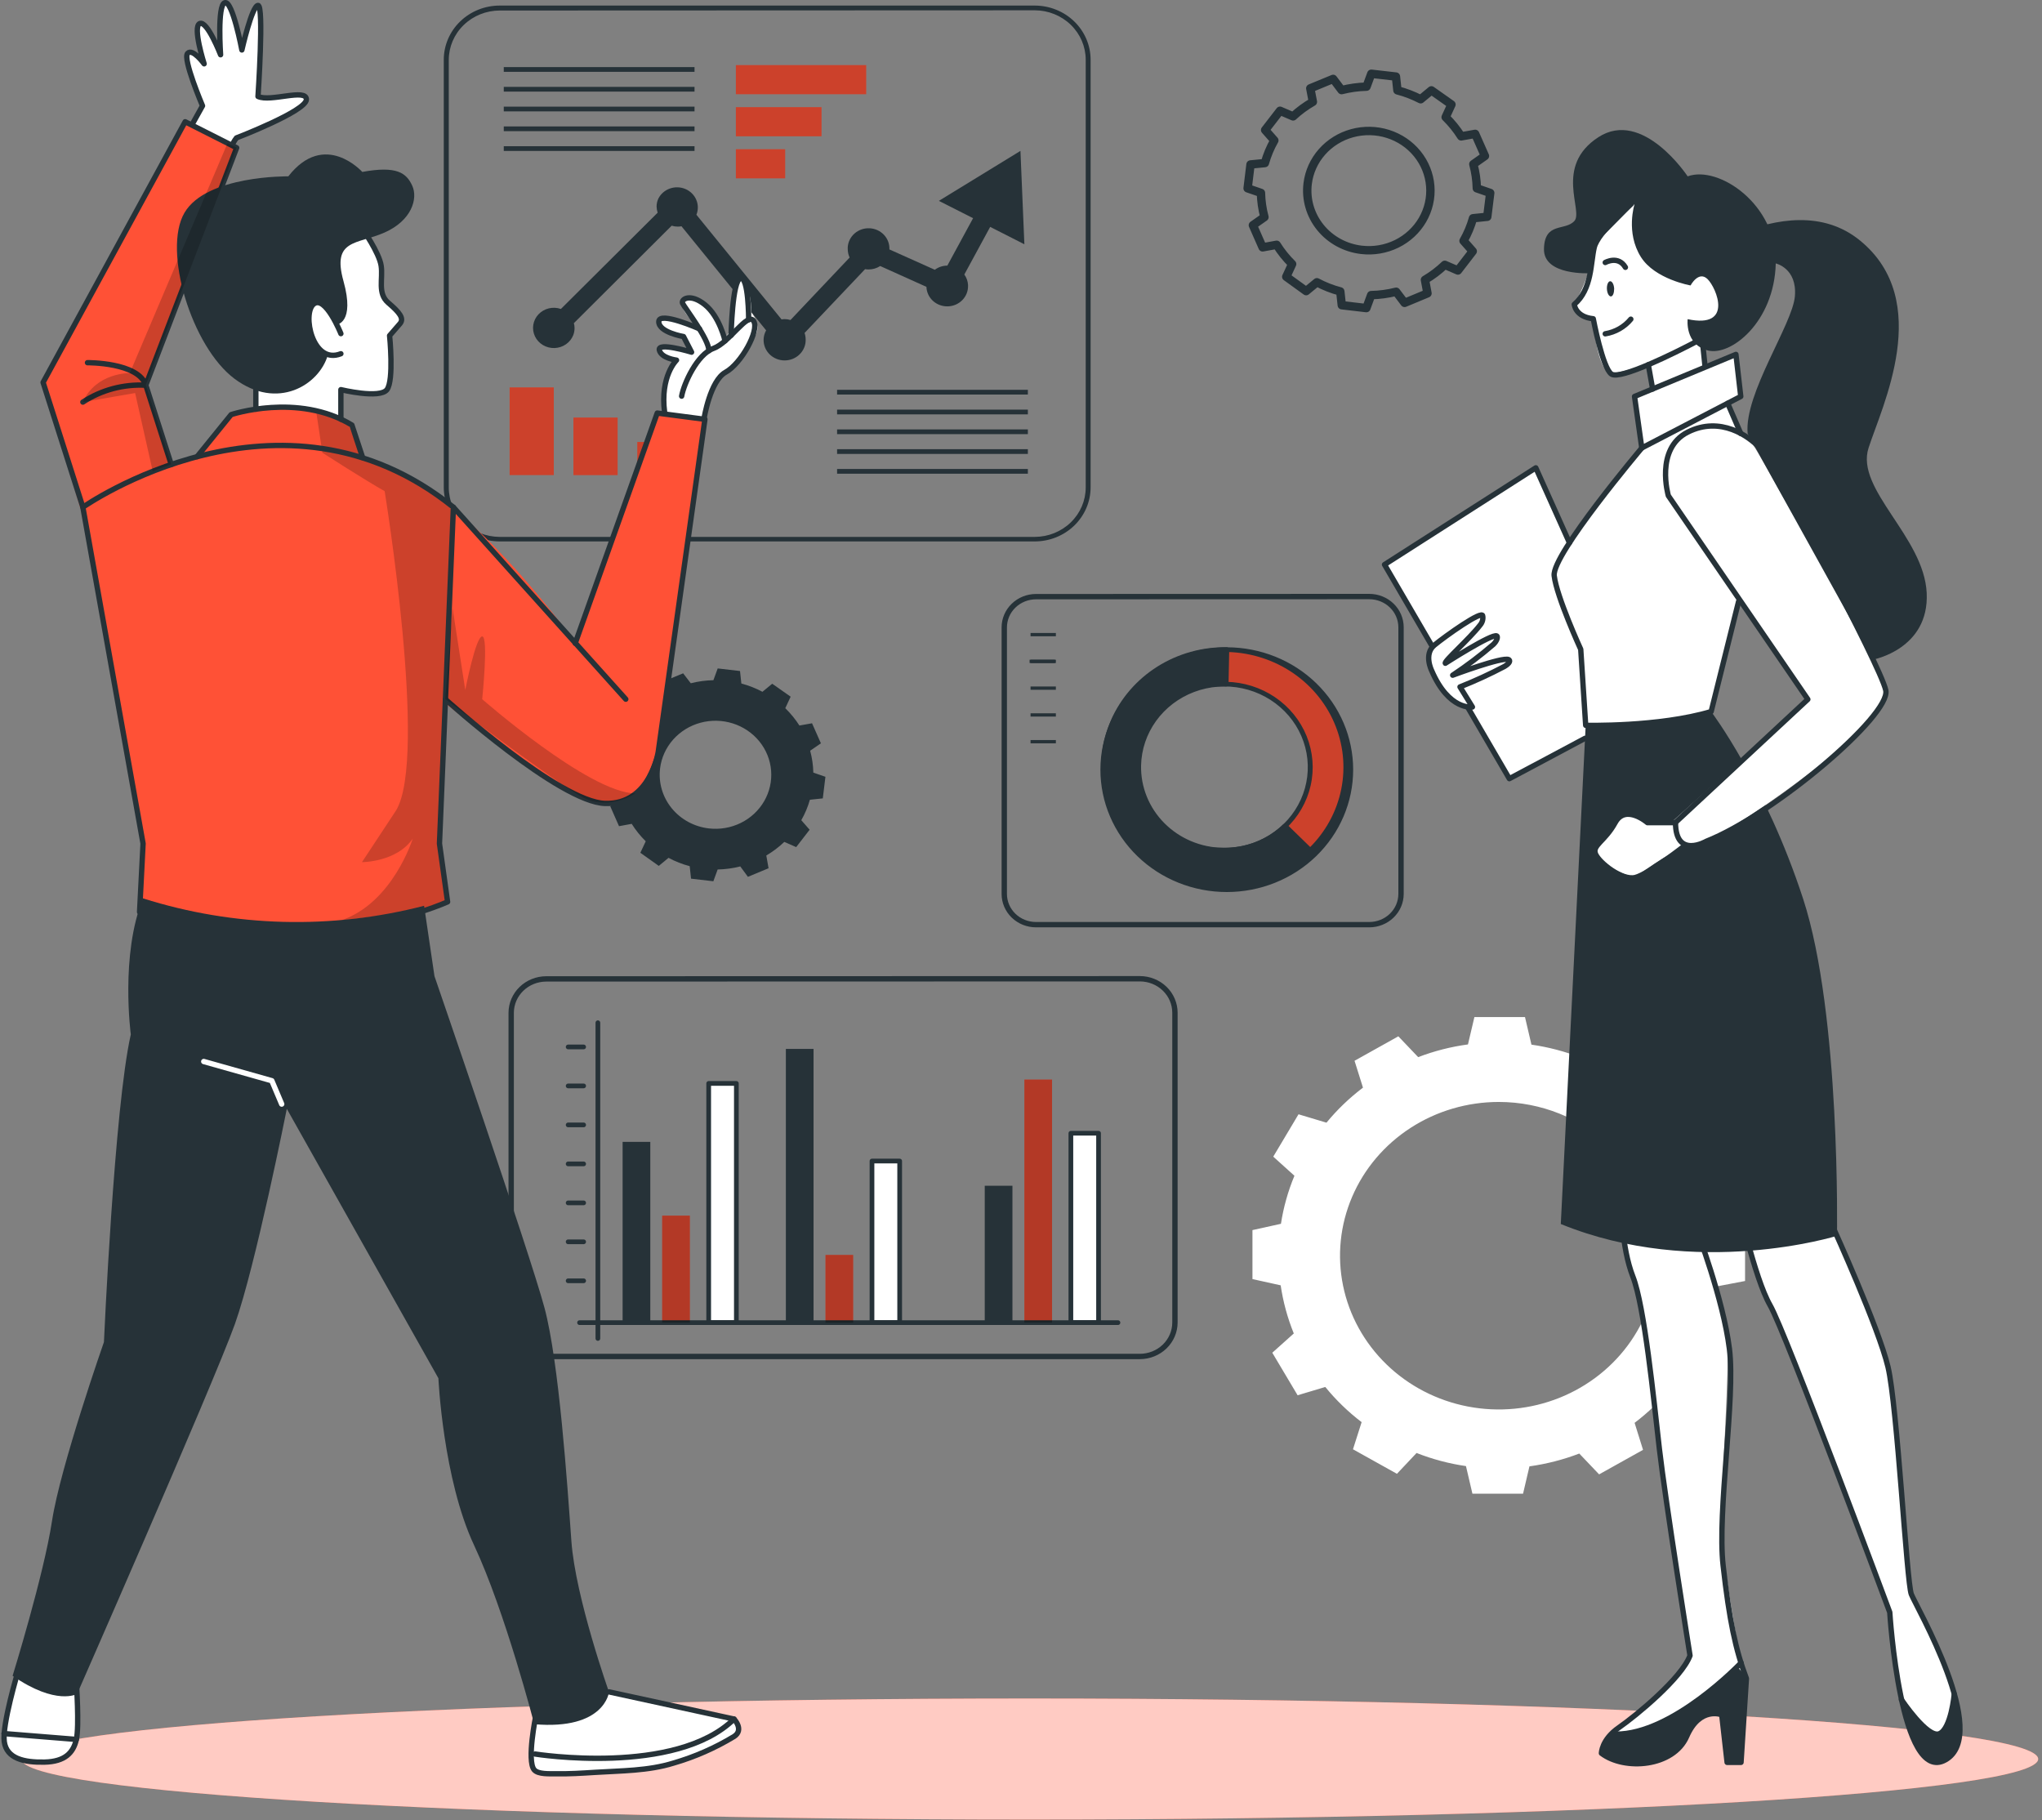 <svg width="534" height="476" viewBox="0 0 534 476" fill="none" xmlns="http://www.w3.org/2000/svg">
<rect x="0" y="0" width="534" height="476" fill="#808080" stroke="none"/>
<g clip-path="url(#clip0)">
<path d="M269.288 475.788C414.933 475.788 533.002 468.701 533.002 459.959C533.002 451.217 414.933 444.13 269.288 444.13C123.643 444.13 5.574 451.217 5.574 459.959C5.574 468.701 123.643 475.788 269.288 475.788Z" fill="#FF5136"/>
<path opacity="0.7" d="M269.288 475.788C414.933 475.788 533.002 468.701 533.002 459.959C533.002 451.217 414.933 444.13 269.288 444.13C123.643 444.13 5.574 451.217 5.574 459.959C5.574 468.701 123.643 475.788 269.288 475.788Z" fill="white"/>
<path d="M327.022 43.008L326.263 49.241L329.749 50.439C329.799 52.576 330.106 54.7 330.663 56.768L327.64 58.891L330.185 64.675L333.854 64.008C334.997 65.834 336.355 67.524 337.902 69.044L336.37 72.365L341.571 76.122L344.382 73.808C346.314 74.841 348.367 75.646 350.497 76.203L350.891 79.81L357.315 80.559L358.566 77.17C360.773 77.121 362.967 76.824 365.103 76.285L367.31 79.198L373.298 76.707L372.638 73.168C374.521 72.065 376.262 70.749 377.825 69.249L381.255 70.732L385.134 65.696L382.731 62.974C383.798 61.109 384.628 59.125 385.205 57.067L388.93 56.686L389.703 50.453L386.203 49.241C386.159 47.109 385.852 44.989 385.289 42.926L388.325 40.789L385.767 35.005L382.112 35.658C380.963 33.838 379.6 32.153 378.05 30.636L379.568 27.329L374.324 23.627L371.513 25.954C369.586 24.958 367.549 24.177 365.44 23.627L365.047 20.02L358.608 19.285L357.357 22.66C355.154 22.714 352.966 23.015 350.835 23.559L348.628 20.633L342.653 23.096L343.328 26.635C341.457 27.701 339.721 28.976 338.155 30.432L334.739 28.962L330.845 33.998L333.249 36.72C332.184 38.591 331.354 40.579 330.775 42.64L327.022 43.008ZM341.965 48.003C342.341 44.938 343.648 42.05 345.721 39.705C347.793 37.36 350.537 35.663 353.606 34.828C356.675 33.994 359.931 34.06 362.962 35.018C365.992 35.976 368.661 37.783 370.63 40.21C372.599 42.637 373.78 45.575 374.024 48.652C374.268 51.73 373.563 54.808 371.999 57.497C370.435 60.187 368.082 62.366 365.238 63.761C362.394 65.155 359.186 65.7 356.022 65.329V65.329C351.787 64.831 347.928 62.728 345.293 59.48C342.658 56.232 341.461 52.104 341.965 48.003V48.003Z" stroke="#263238" stroke-width="2.196" stroke-linejoin="round"/>
<path d="M159.079 196.395L158.391 202.043L161.554 203.132C161.598 205.067 161.876 206.99 162.383 208.862L159.571 210.795L161.877 216.035L165.194 215.422C166.231 217.074 167.463 218.604 168.863 219.982L167.458 222.989L172.279 226.419L174.824 224.31C176.572 225.251 178.431 225.982 180.362 226.487L180.714 229.754L186.547 230.434L187.672 227.358C189.67 227.316 191.656 227.046 193.59 226.555L195.586 229.277L200.984 227.032L200.394 223.697C202.1 222.693 203.68 221.501 205.103 220.145L208.21 221.506L211.724 216.96L209.545 214.469C210.511 212.779 211.266 210.983 211.794 209.121L215.168 208.767L215.857 203.118L212.694 202.03C212.65 200.095 212.371 198.172 211.864 196.3L214.676 194.367L212.356 189.127L209.053 189.712C208.001 188.071 206.761 186.551 205.356 185.18L206.762 182.172L201.94 178.783L199.382 180.893C197.64 179.962 195.79 179.236 193.871 178.729L193.52 175.462L187.686 174.782L186.561 177.858C184.563 177.901 182.577 178.17 180.643 178.661L178.647 176.061L173.235 178.293L173.84 181.505C172.133 182.509 170.553 183.701 169.13 185.058L166.024 183.697L162.509 188.256L164.688 190.733C163.725 192.429 162.97 194.229 162.439 196.096L159.079 196.395ZM172.617 200.914C172.959 198.14 174.144 195.526 176.02 193.404C177.897 191.282 180.381 189.746 183.159 188.99C185.937 188.235 188.884 188.294 191.628 189.16C194.371 190.026 196.788 191.66 198.572 193.855C200.356 196.051 201.428 198.71 201.652 201.495C201.876 204.28 201.242 207.067 199.83 209.504C198.418 211.94 196.292 213.917 193.72 215.184C191.148 216.45 188.246 216.95 185.381 216.62C181.538 216.173 178.035 214.269 175.642 211.324C173.249 208.379 172.161 204.635 172.617 200.914Z" fill="#263238"/>
<path d="M456.348 334.962V322.155L448.968 320.535C448.348 316.217 447.196 311.986 445.538 307.932L451.161 302.91L444.526 291.75L437.272 293.968C434.495 290.542 431.316 287.441 427.798 284.727L430.089 277.636L418.604 271.225L413.473 276.574C409.298 274.942 404.938 273.796 400.484 273.158L398.798 265.944H385.57L383.883 273.103C379.423 273.704 375.052 274.819 370.866 276.424L365.679 270.98L354.222 277.377L356.429 284.4C352.888 287.08 349.684 290.155 346.884 293.56L339.574 291.368L332.967 302.447L338.506 307.442C336.822 311.48 335.638 315.697 334.978 320.004L327.527 321.651V334.459L334.907 336.092C335.541 340.403 336.692 344.628 338.337 348.681L332.714 353.717L339.335 364.837L346.575 362.673C349.359 366.09 352.549 369.178 356.078 371.873L353.814 378.964L365.313 385.375L370.444 379.931C374.594 381.566 378.931 382.718 383.363 383.36L385.05 390.574H398.291L399.964 383.428C404.428 382.808 408.801 381.684 412.995 380.08L418.182 385.524L429.667 379.114L427.46 372.05C431.002 369.37 434.205 366.295 437.005 362.89L444.315 365.082L450.936 353.949L445.313 348.967C446.996 344.923 448.185 340.703 448.855 336.391L456.348 334.962ZM433.477 328.348C433.477 336.299 431.041 344.072 426.479 350.684C421.916 357.296 415.43 362.449 407.843 365.492C400.255 368.535 391.906 369.331 383.851 367.78C375.795 366.228 368.396 362.399 362.589 356.777C356.782 351.154 352.827 343.99 351.224 336.191C349.622 328.392 350.445 320.308 353.588 312.962C356.73 305.615 362.053 299.336 368.882 294.919C375.71 290.501 383.739 288.143 391.952 288.143C402.964 288.146 413.524 292.383 421.31 299.923C429.097 307.462 433.473 317.686 433.477 328.348Z" fill="white"/>
<path d="M226.513 17.026H192.438V24.634H226.513V17.026Z" fill="#FF5136"/>
<path d="M214.832 28.024H192.438V35.632H214.832V28.024Z" fill="#FF5136"/>
<path d="M205.329 39.021H192.438V46.629H205.329V39.021Z" fill="#FF5136"/>
<path opacity="0.2" d="M226.513 17.026H192.438V24.634H226.513V17.026Z" fill="black"/>
<path opacity="0.2" d="M214.832 28.024H192.438V35.632H214.832V28.024Z" fill="black"/>
<path opacity="0.2" d="M205.329 39.021H192.438V46.629H205.329V39.021Z" fill="black"/>
<path d="M144.826 101.301H133.271V124.221H144.826V101.301Z" fill="#FF5136"/>
<path d="M161.511 109.181H149.956V124.234H161.511V109.181Z" fill="#FF5136"/>
<path d="M178.212 115.564H166.657V124.234H178.212V115.564Z" fill="#FF5136"/>
<path opacity="0.2" d="M144.826 101.301H133.271V124.221H144.826V101.301Z" fill="black"/>
<path opacity="0.2" d="M161.511 109.181H149.956V124.234H161.511V109.181Z" fill="black"/>
<path opacity="0.2" d="M178.212 115.564H166.657V124.234H178.212V115.564Z" fill="black"/>
<path d="M270.596 141.574H130.684C128.766 141.577 126.866 141.215 125.093 140.508C123.32 139.8 121.707 138.762 120.348 137.451C118.99 136.141 117.911 134.584 117.173 132.869C116.436 131.155 116.054 129.317 116.051 127.46V15.597C116.058 11.849 117.599 8.256 120.337 5.606C123.074 2.955 126.785 1.463 130.656 1.456H270.568C272.488 1.454 274.389 1.819 276.164 2.528C277.938 3.238 279.551 4.279 280.91 5.592C282.269 6.905 283.347 8.465 284.083 10.181C284.82 11.898 285.2 13.738 285.202 15.597V127.433C285.202 131.183 283.663 134.78 280.924 137.432C278.185 140.084 274.47 141.574 270.596 141.574ZM130.684 2.749C127.152 2.756 123.767 4.118 121.269 6.536C118.772 8.954 117.366 12.232 117.358 15.652V127.487C117.366 130.907 118.772 134.184 121.269 136.603C123.767 139.021 127.152 140.382 130.684 140.39H270.596C274.128 140.382 277.513 139.021 280.011 136.603C282.509 134.184 283.915 130.907 283.922 127.487V15.597C283.915 12.177 282.509 8.9 280.011 6.481C277.513 4.063 274.128 2.702 270.596 2.694L130.684 2.749Z" fill="#263238"/>
<path d="M268.795 101.927H218.906V103.165H268.795V101.927Z" fill="#263238"/>
<path d="M268.795 107.113H218.906V108.351H268.795V107.113Z" fill="#263238"/>
<path d="M268.795 112.284H218.906V113.522H268.795V112.284Z" fill="#263238"/>
<path d="M268.795 117.457H218.906V118.695H268.795V117.457Z" fill="#263238"/>
<path d="M268.795 122.628H218.906V123.867H268.795V122.628Z" fill="#263238"/>
<path d="M181.627 17.543H131.738V18.781H181.627V17.543Z" fill="#263238"/>
<path d="M181.627 22.715H131.738V23.954H181.627V22.715Z" fill="#263238"/>
<path d="M181.627 27.887H131.738V29.125H181.627V27.887Z" fill="#263238"/>
<path d="M181.627 33.059H131.738V34.298H181.627V33.059Z" fill="#263238"/>
<path d="M181.627 38.231H131.738V39.469H181.627V38.231Z" fill="#263238"/>
<path d="M258.942 59.326L267.882 63.872L266.856 39.455L245.531 52.521L254.472 57.053L247.738 69.452C246.552 69.453 245.4 69.836 244.463 70.541L232.585 65.219V65.151C232.636 63.764 232.12 62.413 231.15 61.39C230.18 60.368 228.833 59.756 227.401 59.688C225.969 59.62 224.566 60.101 223.498 61.027C222.429 61.952 221.78 63.248 221.69 64.634C221.676 64.806 221.676 64.979 221.69 65.151C221.699 65.906 221.866 66.652 222.182 67.342L206.719 83.675C206.224 83.523 205.707 83.445 205.187 83.443C204.918 83.444 204.649 83.471 204.386 83.525L182.119 56.155C182.628 54.889 182.612 53.482 182.075 52.228C181.538 50.973 180.522 49.968 179.237 49.422C177.953 48.876 176.501 48.831 175.183 49.297C173.866 49.763 172.785 50.703 172.167 51.922C171.859 52.58 171.701 53.295 171.703 54.018C171.718 54.559 171.813 55.095 171.984 55.61L146.681 80.789C145.671 80.437 144.577 80.381 143.535 80.629C142.493 80.877 141.55 81.418 140.825 82.184C140.1 82.95 139.625 83.906 139.459 84.933C139.294 85.959 139.446 87.01 139.896 87.953C140.346 88.896 141.074 89.689 141.989 90.233C142.903 90.776 143.963 91.046 145.035 91.008C146.108 90.969 147.144 90.625 148.015 90.017C148.885 89.41 149.551 88.567 149.928 87.594C150.141 87.013 150.25 86.401 150.251 85.784C150.254 85.352 150.192 84.921 150.069 84.505L175.653 59.013C176.156 59.176 176.683 59.258 177.213 59.258C177.548 59.261 177.883 59.229 178.211 59.163L200.351 86.383C199.656 87.625 199.499 89.083 199.914 90.437C200.329 91.791 201.283 92.93 202.565 93.603C203.848 94.277 205.354 94.429 206.753 94.027C208.151 93.625 209.327 92.701 210.023 91.46C210.416 90.769 210.641 90.001 210.683 89.214C210.698 89.037 210.698 88.86 210.683 88.683C210.675 88.133 210.58 87.587 210.402 87.064L226.231 70.377C226.532 70.432 226.838 70.46 227.144 70.459C228.226 70.459 229.283 70.146 230.181 69.561L242.27 75.005C242.315 76.402 242.931 77.725 243.983 78.682C245.035 79.639 246.436 80.152 247.879 80.109C249.322 80.066 250.688 79.469 251.676 78.451C252.665 77.432 253.195 76.075 253.15 74.678C253.15 74.678 253.15 74.556 253.15 74.501C253.094 73.525 252.758 72.582 252.18 71.779L258.942 59.326Z" fill="#263238"/>
<path d="M270.919 156.014C268.718 156.018 266.608 156.867 265.053 158.375C263.498 159.883 262.625 161.927 262.625 164.058V233.756C262.625 235.886 263.499 237.928 265.054 239.434C266.61 240.94 268.719 241.786 270.919 241.786H358.074C360.275 241.786 362.386 240.94 363.943 239.435C365.501 237.929 366.378 235.887 366.382 233.756V164.017C366.378 161.886 365.501 159.843 363.943 158.338C362.386 156.832 360.275 155.987 358.074 155.987L270.919 156.014Z" stroke="#263238" stroke-width="1.399" stroke-linejoin="round"/>
<path d="M276.119 165.514H269.498V166.372H276.119V165.514Z" fill="#263238"/>
<path d="M276.119 172.51H269.498V173.367H276.119V172.51Z" fill="#263238"/>
<path d="M276.119 179.506H269.498V180.364H276.119V179.506Z" fill="#263238"/>
<path d="M276.119 186.515H269.498V187.372H276.119V186.515Z" fill="#263238"/>
<path d="M275.866 172.51H269.245V173.367H275.866V172.51Z" fill="#263238"/>
<path d="M276.119 193.51H269.498V194.367H276.119V193.51Z" fill="#263238"/>
<path d="M319.544 231.374C325.826 231.5 332.006 229.818 337.3 226.542C342.595 223.265 346.767 218.542 349.287 212.969C351.808 207.396 352.564 201.224 351.461 195.235C350.357 189.245 347.443 183.708 343.087 179.323C338.731 174.938 333.13 171.902 326.991 170.601C320.853 169.3 314.454 169.791 308.604 172.012C302.754 174.234 297.717 178.085 294.129 183.08C290.541 188.075 288.564 193.988 288.449 200.071C288.291 208.212 291.477 216.082 297.307 221.951C303.137 227.821 311.135 231.21 319.544 231.374ZM320.654 178.92C325.102 179.007 329.423 180.369 333.071 182.834C336.719 185.299 339.53 188.756 341.149 192.768C342.768 196.78 343.122 201.167 342.165 205.373C341.209 209.58 338.986 213.417 335.777 216.4C332.568 219.383 328.518 221.378 324.138 222.132C319.758 222.886 315.245 222.366 311.171 220.637C307.097 218.908 303.643 216.048 301.248 212.419C298.852 208.789 297.622 204.554 297.713 200.248C297.834 194.474 300.32 188.984 304.622 184.984C308.924 180.985 314.691 178.804 320.654 178.92Z" fill="#FF5136"/>
<path opacity="0.2" d="M319.544 231.374C325.826 231.5 332.006 229.818 337.3 226.542C342.595 223.265 346.767 218.542 349.287 212.969C351.808 207.396 352.564 201.224 351.461 195.235C350.357 189.245 347.443 183.708 343.087 179.323C338.731 174.938 333.13 171.902 326.991 170.601C320.853 169.3 314.454 169.791 308.604 172.012C302.754 174.234 297.717 178.085 294.129 183.08C290.541 188.075 288.564 193.988 288.449 200.071C288.291 208.212 291.477 216.082 297.307 221.951C303.137 227.821 311.135 231.21 319.544 231.374ZM320.654 178.92C325.102 179.007 329.423 180.369 333.071 182.834C336.719 185.299 339.53 188.756 341.149 192.768C342.768 196.78 343.122 201.167 342.165 205.373C341.209 209.58 338.986 213.417 335.777 216.4C332.568 219.383 328.518 221.378 324.138 222.132C319.758 222.886 315.245 222.366 311.171 220.637C307.097 218.908 303.643 216.048 301.248 212.419C298.852 208.789 297.622 204.554 297.713 200.248C297.834 194.474 300.32 188.984 304.622 184.984C308.924 180.985 314.691 178.804 320.654 178.92Z" fill="black"/>
<path d="M297.389 222.636C300.379 225.556 303.933 227.877 307.849 229.467C311.765 231.057 315.966 231.885 320.213 231.902C324.459 231.92 328.667 231.128 332.597 229.57C336.528 228.013 340.102 225.722 343.117 222.827C343.225 222.706 343.285 222.551 343.285 222.391C343.285 222.231 343.225 222.077 343.117 221.956L336.525 215.532C336.468 215.471 336.398 215.423 336.321 215.39C336.243 215.357 336.159 215.341 336.075 215.341C335.905 215.351 335.742 215.413 335.611 215.518C333.538 217.531 331.062 219.114 328.336 220.169C325.61 221.225 322.69 221.731 319.754 221.656H318.194C313.422 221.398 308.871 219.623 305.247 216.607C304.924 216.321 304.587 216.035 304.277 215.736C300.574 212.156 298.297 207.424 297.846 202.377C297.396 197.329 298.803 192.289 301.817 188.148C301.846 188.11 301.87 188.069 301.888 188.025C302.028 187.835 302.183 187.671 302.351 187.481C304.513 184.83 307.302 182.721 310.483 181.333C313.664 179.945 317.142 179.318 320.626 179.505C320.709 179.507 320.792 179.493 320.869 179.464C320.947 179.435 321.017 179.391 321.077 179.336C321.137 179.28 321.186 179.213 321.219 179.14C321.253 179.066 321.271 178.987 321.273 178.906L321.455 169.883C321.459 169.719 321.397 169.56 321.281 169.441C321.165 169.321 321.006 169.25 320.837 169.243C314.402 169.139 308.081 170.896 302.684 174.289C297.286 177.683 293.058 182.559 290.54 188.294C288.022 194.028 287.328 200.36 288.548 206.478C289.769 212.596 292.847 218.222 297.389 222.636Z" fill="#263238"/>
<path d="M320.85 169.257C329.612 169.266 338.012 172.643 344.203 178.647C350.393 184.65 353.868 192.788 353.864 201.272C353.859 209.755 350.375 217.889 344.178 223.887C337.981 229.884 329.577 233.252 320.815 233.252C312.053 233.252 303.65 229.884 297.453 223.887C291.255 217.889 287.771 209.755 287.767 201.272C287.762 192.788 291.237 184.65 297.428 178.647C303.618 172.643 312.018 169.266 320.78 169.257H320.85ZM319.557 230.735C325.711 230.857 331.765 229.21 336.952 226.001C342.14 222.793 346.228 218.167 348.7 212.709C351.172 207.251 351.917 201.206 350.84 195.338C349.764 189.47 346.914 184.043 342.652 179.743C338.39 175.443 332.906 172.463 326.895 171.181C320.884 169.898 314.614 170.37 308.88 172.537C303.146 174.704 298.204 178.469 294.68 183.356C291.156 188.242 289.207 194.03 289.081 199.989C288.915 207.978 292.032 215.704 297.747 221.469C303.461 227.234 311.306 230.567 319.557 230.735ZM320.668 178.281C325.232 178.37 329.666 179.769 333.41 182.299C337.154 184.829 340.038 188.377 341.699 192.494C343.36 196.611 343.723 201.113 342.741 205.43C341.759 209.747 339.477 213.685 336.184 216.746C332.89 219.807 328.733 221.854 324.239 222.627C319.744 223.401 315.113 222.866 310.931 221.092C306.75 219.317 303.206 216.382 300.748 212.657C298.29 208.932 297.028 204.585 297.122 200.166C297.247 194.241 299.798 188.607 304.214 184.502C308.629 180.398 314.548 178.16 320.668 178.281ZM319.754 221.711C324.065 221.796 328.306 220.642 331.94 218.393C335.574 216.145 338.437 212.904 340.168 209.08C341.899 205.256 342.42 201.02 341.665 196.91C340.91 192.799 338.913 188.997 335.926 185.985C332.939 182.974 329.097 180.887 324.886 179.99C320.674 179.092 316.282 179.424 312.265 180.944C308.249 182.463 304.787 185.101 302.32 188.525C299.852 191.949 298.488 196.005 298.401 200.179C298.343 202.95 298.85 205.704 299.892 208.285C300.933 210.866 302.49 213.223 304.473 215.221C306.456 217.22 308.826 218.82 311.448 219.931C314.07 221.042 316.892 221.642 319.754 221.697V221.711Z" fill="#263238"/>
<path d="M156.352 267.427V349.987" stroke="#263238" stroke-width="1.231" stroke-linecap="round" stroke-linejoin="round"/>
<path d="M170.059 298.581H162.819V345.85H170.059V298.581Z" fill="#263238"/>
<path d="M180.404 317.868H173.164V345.837H180.404V317.868Z" fill="#FF5136"/>
<path d="M192.566 283.297H185.326V345.85H192.566V283.297Z" fill="white" stroke="#263238" stroke-width="1.231" stroke-linejoin="round"/>
<path d="M212.75 274.274H205.511V345.836H212.75V274.274Z" fill="#263238"/>
<path d="M223.111 328.144H215.871V345.851H223.111V328.144Z" fill="#FF5136"/>
<path d="M235.271 303.59H228.031V345.85H235.271V303.59Z" fill="white" stroke="#263238" stroke-width="1.231" stroke-linejoin="round"/>
<path d="M264.761 310.055H257.521V345.836H264.761V310.055Z" fill="#263238"/>
<path d="M275.122 282.29H267.883V345.836H275.122V282.29Z" fill="#FF5136"/>
<path d="M287.282 296.323H280.043V345.837H287.282V296.323Z" fill="white" stroke="#263238" stroke-width="1.231" stroke-linejoin="round"/>
<path d="M148.579 334.908H152.628" stroke="#263238" stroke-width="1.231" stroke-linecap="round" stroke-linejoin="round"/>
<path d="M148.579 324.713H152.628" stroke="#263238" stroke-width="1.231" stroke-linecap="round" stroke-linejoin="round"/>
<path d="M148.579 314.533H152.628" stroke="#263238" stroke-width="1.231" stroke-linecap="round" stroke-linejoin="round"/>
<path d="M148.579 304.339H152.628" stroke="#263238" stroke-width="1.231" stroke-linecap="round" stroke-linejoin="round"/>
<path d="M148.579 294.145H152.628" stroke="#263238" stroke-width="1.231" stroke-linecap="round" stroke-linejoin="round"/>
<path d="M148.579 283.95H152.628" stroke="#263238" stroke-width="1.231" stroke-linecap="round" stroke-linejoin="round"/>
<path d="M148.579 273.756H152.628" stroke="#263238" stroke-width="1.231" stroke-linecap="round" stroke-linejoin="round"/>
<path d="M151.56 345.85H292.357" stroke="#263238" stroke-width="1.231" stroke-linecap="round" stroke-linejoin="round"/>
<path opacity="0.3" d="M180.404 317.868H173.164V345.837H180.404V317.868Z" fill="black"/>
<path opacity="0.3" d="M223.111 328.144H215.871V345.851H223.111V328.144Z" fill="black"/>
<path opacity="0.3" d="M275.122 282.29H267.883V345.836H275.122V282.29Z" fill="black"/>
<path d="M142.83 255.968C140.405 255.975 138.082 256.911 136.367 258.571C134.653 260.231 133.686 262.48 133.679 264.828V345.823C133.686 348.172 134.652 350.423 136.366 352.085C138.081 353.747 140.404 354.686 142.83 354.697H298.092C300.522 354.693 302.851 353.757 304.569 352.094C306.287 350.43 307.254 348.175 307.258 345.823V264.801C307.254 262.448 306.287 260.193 304.569 258.53C302.851 256.867 300.522 255.93 298.092 255.927L142.83 255.968Z" stroke="#263238" stroke-width="1.399" stroke-linejoin="round"/>
<path d="M19.969 437.025C19.969 437.025 23.216 458.013 15.358 460.163C7.5 462.313 2.046 459.482 1.062 456.338C0.078 453.194 7.036 430.738 7.036 430.738L19.969 437.025Z" fill="white"/>
<path d="M156.647 441.667L190.806 449.507C190.806 449.507 193.393 450.868 193.111 453.114C192.83 455.359 177.241 461.116 172.869 461.838C168.497 462.559 143.264 465.744 139.68 462.763C136.095 459.783 143.672 436.019 143.672 436.019L156.647 441.667Z" fill="white"/>
<path d="M94.796 58.905C94.796 58.905 99.604 65.928 99.674 69.48C99.745 73.032 99.295 77.088 101.544 79.184C103.793 81.28 105.522 83.567 104.594 84.628L101.881 87.758C101.881 87.758 104.201 99.722 101.192 101.886C98.184 104.05 89.145 101.886 89.145 101.886V109.617C89.145 109.617 76.297 105.533 67.427 106.296L65.853 89.732C65.853 89.732 85.125 53.855 94.796 58.905Z" fill="white"/>
<path d="M173.826 107.848C173.826 107.848 172.673 99.355 176.947 94.238C176.947 94.238 171.83 93.394 172.448 91.597C173.067 89.801 180.883 92.156 180.883 92.156L178.774 88.072C178.774 88.072 171.394 85.704 172.308 83.486C173.222 81.267 184.046 86.725 184.046 86.725C184.046 86.725 177.621 81.526 178.521 79.362C179.421 77.198 185.957 77.239 189.444 88.454L191.215 86.317C191.215 86.317 191.847 73.55 193.661 72.856C193.661 72.856 196.472 74.353 196.472 81.689C196.472 81.689 199.284 84.969 197.498 87.746C195.713 90.522 191.51 96.769 187.939 99.11C184.369 101.451 184.383 110.584 184.383 110.584L173.826 107.848Z" fill="white"/>
<path d="M60.692 38.039L62.309 35.943C62.309 35.943 80.4 28.131 79.95 25.694C79.501 23.258 69.253 26.62 67.299 25.327C67.299 25.327 69.168 2.271 67.299 1.523C65.429 0.774 63.349 12.343 63.349 12.343C63.349 12.343 60.72 0.475 58.696 0.815C56.672 1.155 57.515 13.064 57.515 13.064C57.515 13.064 53.649 5.429 52.145 6.136C50.641 6.844 52.89 16.154 52.89 16.154C52.89 16.154 50.079 12.955 48.954 13.921C49.321 18.731 50.683 23.42 52.96 27.709L49.053 34.105L60.692 38.039Z" fill="white"/>
<path d="M171.871 107.902L184.339 109.59C184.339 109.59 175.216 184.447 172.531 193.688C169.846 202.929 167.429 209.571 158.263 210.02C149.098 210.469 116.443 183.888 116.443 183.888L114.925 220.636L117.047 235.88C117.047 235.88 77.111 256.2 36.499 238.52L37.413 220.636L22.779 138.838L11.267 99.995L48.42 31.794L61.887 38.599L38.13 100.675L44.779 121.404L52.215 118.518L60.439 108.365C60.439 108.365 74.384 101.356 92.025 111.087L94.837 119.607C94.837 119.607 115.529 121.118 150.461 168.005L171.871 107.902Z" fill="#FF5136"/>
<path opacity="0.2" d="M82.734 107.902L84.309 118.382C84.309 118.382 95.92 125.841 100.587 128.427C100.587 128.427 112.002 198.22 103.553 211.953L94.655 225.441C94.655 225.441 103.75 225.441 107.939 219.275C107.939 219.275 102.724 236.125 89.201 240.657C89.201 240.657 109.963 238.561 117.104 235.893L114.982 220.65L118.398 135.654C118.398 135.654 121.617 129.965 94.852 119.771L90.902 110.584L82.734 107.902Z" fill="black"/>
<path d="M94.796 59.858C94.796 59.858 99.153 66.037 99.673 69.481C100.194 72.924 98.647 76.722 101.543 79.185C104.439 81.648 105.76 83.268 104.593 84.629C103.427 85.99 101.88 87.759 101.88 87.759C101.88 87.759 103.061 99.424 101.192 101.887C99.322 104.35 89.144 101.887 89.144 101.887V109.618" stroke="#263238" stroke-width="1.399" stroke-linecap="round" stroke-linejoin="round"/>
<path d="M89.145 87.241C89.145 87.241 85.069 77.047 82.018 79.511C78.968 81.974 81.681 95.448 89.145 92.495" stroke="#263238" stroke-width="1.399" stroke-linecap="round" stroke-linejoin="round"/>
<path d="M88.033 84.874C88.033 84.874 92.883 84.493 89.818 73.482C86.754 62.471 93.389 63.955 100.516 60.825C107.643 57.694 109.344 51.951 107.812 48.575C106.279 45.2 103.735 43.308 94.738 44.955C94.738 44.955 84.898 33.944 75.395 46.112C75.395 46.112 54 45.785 48.237 55.639C42.474 65.493 50.106 90.645 61.31 99.029C72.514 107.413 83.464 100.703 85.742 92.822C85.742 92.822 78.109 88.835 82.016 79.634C82.016 79.511 85.573 78.287 88.033 84.874Z" fill="#263238"/>
<path d="M21.67 132.632C21.67 132.632 73.443 96.279 118.567 132.632L114.926 220.582L117.048 235.825C117.048 235.825 78.897 253.124 36.5 238.466L37.414 220.582L21.67 132.632Z" stroke="#263238" stroke-width="1.399" stroke-linecap="round" stroke-linejoin="round"/>
<path d="M51.527 119.416L60.44 108.419C60.44 108.419 77.913 102.567 92.026 111.141L94.838 119.661" stroke="#263238" stroke-width="1.399" stroke-linecap="round" stroke-linejoin="round"/>
<path d="M118.566 132.632L163.648 182.827" stroke="#263238" stroke-width="1.399" stroke-linecap="round" stroke-linejoin="round"/>
<path d="M116.485 182.867C116.485 182.867 146.357 209.775 158.263 210.088C170.17 210.401 172.152 196.478 172.152 196.478L184.34 109.644L171.871 108.011L150.42 168.209" stroke="#263238" stroke-width="1.399" stroke-linecap="round" stroke-linejoin="round"/>
<path d="M184.13 109.372C184.13 109.372 185.69 99.559 189.753 97.327C193.815 95.095 198.637 86.439 197.091 83.948C195.544 81.457 190.821 89.556 186.562 91.107C182.302 92.659 178.844 100.28 178.254 103.588" stroke="#263238" stroke-width="1.399" stroke-linecap="round" stroke-linejoin="round"/>
<path d="M195.783 83.594C195.783 83.594 195.783 72.257 193.632 72.788C191.482 73.318 191.187 87.677 191.187 87.677" stroke="#263238" stroke-width="1.399" stroke-linecap="round" stroke-linejoin="round"/>
<path d="M189.611 89.133C189.611 89.133 188.206 82.777 184.34 79.674C180.474 76.571 178.056 78.245 178.492 79.293C178.928 80.341 185.521 88.82 185.366 91.706" stroke="#263238" stroke-width="1.399" stroke-linecap="round" stroke-linejoin="round"/>
<path d="M182.921 85.989C182.921 85.989 172.308 81.28 172.279 84.097C172.251 86.915 178.746 88.004 178.746 88.004L180.854 92.087C180.854 92.087 171.914 89.365 172.42 91.529C172.926 93.693 176.918 94.169 176.918 94.169C176.918 94.169 172.575 98.334 173.798 107.779" stroke="#263238" stroke-width="1.399" stroke-linecap="round" stroke-linejoin="round"/>
<path d="M110.905 236.846L113.618 255.247C113.618 255.247 138.598 327.803 142.393 341.985C146.189 356.167 148.368 388.26 149.422 402.973C150.476 417.685 159.262 442.442 159.262 442.442C159.262 442.442 158.18 452.432 139.722 450.854C139.722 450.854 132.117 421.415 123.978 404.061C115.839 386.708 114.644 360.386 114.644 360.386L75.003 289.939C75.003 289.939 66.85 330.961 61.438 346.191C55.815 361.897 17.481 449.043 20.166 442.932C20.166 442.932 14.739 446.09 3.297 438.196C3.297 438.196 11.436 411.915 13.601 397.719C15.766 383.524 27.18 350.927 27.18 350.927C27.18 350.927 29.893 289.422 34.209 270.49C34.209 270.49 31.397 249.639 37.4 234.913C61.191 242.438 86.727 243.109 110.905 236.846Z" fill="#263238"/>
<path d="M53.284 277.568L71.081 282.59L73.667 288.701" stroke="white" stroke-width="1.399" stroke-linecap="round" stroke-linejoin="round"/>
<path d="M140.116 448.703C140.116 448.703 137.713 460.367 139.681 462.763C140.721 464.015 143.813 463.783 145.304 463.811C148.734 463.879 152.178 463.661 155.608 463.443C162.467 463.008 169.496 463.076 176.117 461.02C181.696 459.4 187.025 457.061 191.96 454.066C194.659 452.324 191.96 449.506 191.96 449.506L159.276 442.402" stroke="#263238" stroke-width="1.399" stroke-linecap="round" stroke-linejoin="round"/>
<path d="M139.947 458.652C139.947 458.652 176.679 464.491 191.959 449.506" stroke="#263238" stroke-width="1.399" stroke-linecap="round" stroke-linejoin="round"/>
<path d="M4.717 437.025C4.717 437.025 0.5 451.03 1.119 455.44C1.737 459.85 6.306 460.884 11.648 460.762C16.989 460.639 19.182 458.326 19.969 454.828C20.757 451.33 19.969 440.02 19.969 440.02" stroke="#263238" stroke-width="1.399" stroke-linecap="round" stroke-linejoin="round"/>
<path d="M1.062 453.304L19.968 454.829" stroke="#263238" stroke-width="1.399" stroke-linecap="round" stroke-linejoin="round"/>
<path d="M50.417 32.229C52.019 29.398 52.961 27.669 52.961 27.669C52.961 27.669 47.746 15.42 49.053 13.964C50.36 12.508 53.383 16.686 53.383 16.686C53.383 16.686 50.29 6.982 52.244 6.152C54.198 5.321 57.684 14.318 57.684 14.318C57.684 14.318 56.77 1.32 58.795 0.708C60.819 0.095 63.251 13.066 63.251 13.066C63.251 13.066 65.866 1.524 67.468 1.415C69.071 1.306 67.468 25.22 67.468 25.22C70.701 26.758 80.204 23.001 80.12 26.036C80.035 29.071 61.845 36.053 61.845 36.053C61.526 36.453 61.249 36.881 61.016 37.333" stroke="#263238" stroke-width="1.399" stroke-linecap="round" stroke-linejoin="round"/>
<path d="M21.669 132.619L11.267 99.995L48.42 31.835L61.887 38.64L38.13 100.716L44.779 121.445" stroke="#263238" stroke-width="1.399" stroke-linecap="round" stroke-linejoin="round"/>
<path d="M22.879 94.836C22.879 94.836 36.205 94.727 38.131 100.73C32.293 100.415 26.511 101.965 21.67 105.139" stroke="#263238" stroke-width="1.399" stroke-linecap="round" stroke-linejoin="round"/>
<path d="M66.906 107.004V97.545" stroke="#263238" stroke-width="1.399" stroke-linecap="round" stroke-linejoin="round"/>
<path opacity="0.2" d="M118.34 158.955L121.672 180.418C121.672 180.418 124.399 166.413 126.1 166.413C127.801 166.413 126.1 182.827 126.1 182.827C126.1 182.827 154.046 207.325 166.135 207.462C166.135 207.462 159.416 212.035 152.682 208.632C145.949 205.229 116.429 182.773 116.429 182.773L118.34 158.955Z" fill="black"/>
<path opacity="0.2" d="M59.498 37.442L33.942 97.545C33.942 97.545 25.044 97.409 21.67 105.139L35.334 102.771L39.93 123.186L44.78 121.403L38.131 100.675L61.888 38.599L59.498 37.442Z" fill="black"/>
<path d="M411.688 143.14L401.624 122.33L362.066 147.631L394.707 203.61L420.165 189.619L411.688 143.14Z" fill="white"/>
<path d="M444.288 323.135C444.288 323.135 450.684 340.325 451.626 348.695C452.567 357.066 449.686 392.316 450.304 402.034C450.923 411.752 456.349 440.755 456.349 440.755C456.349 440.755 429.738 459.483 421.29 453.454C421.29 453.454 440.042 438.755 441.94 432.902L435.867 393.174L429.837 346.191C429.837 346.191 428.305 336.378 426.168 331.329C424.031 326.279 424.355 315.568 424.355 315.568L444.288 323.135Z" fill="white"/>
<path d="M443.725 321.611C443.725 321.611 450.641 339.712 452.257 352.71C453.874 365.708 449.01 395.188 450.613 409.383C452.215 423.579 453.86 431.432 456.7 438.904L455.294 460.83H451.653L450.247 448.39C450.247 448.39 444.54 446.09 441.082 454.052C437.624 462.014 424.846 463.062 418.787 458.448C418.787 458.448 418.787 454.883 423.342 451.739C427.896 448.595 439.789 438.768 441.953 432.902C441.953 432.902 435.459 392.071 433.941 378.842C432.423 365.613 430.047 341.563 427.011 333.806C423.974 326.048 423.988 314.955 423.988 314.955" stroke="#263238" stroke-width="1.399" stroke-linecap="round" stroke-linejoin="round"/>
<path d="M455.308 434.794C455.308 434.794 437.469 453.576 422.498 453.454" stroke="#263238" stroke-width="1.399" stroke-linecap="round" stroke-linejoin="round"/>
<path d="M421.29 453.454C423.764 453.721 426.269 453.417 428.599 452.569C432.634 451.208 447.155 444.403 454.296 435.815L456.489 438.224L455.336 460.327L451.667 460.831L450.262 448.391C450.262 448.391 445.566 446.308 442.544 451.426C439.522 456.543 437.343 460.055 432.057 461.184C426.772 462.314 418.801 458.462 418.801 458.462C418.801 458.462 417.41 456.434 421.29 453.454Z" fill="#263238"/>
<path d="M456.729 323.72C458.402 329.689 460.439 335.556 462.829 341.291C466.02 348.382 493.587 420.095 493.587 420.095C493.587 420.095 495.681 458.911 507.419 458.789C519.157 458.666 506.955 431.663 506.955 431.663L499.814 416.869C499.814 416.869 497.087 373.412 493.713 357.433L479.347 319.964L456.729 323.72Z" fill="white"/>
<path d="M479.501 321.216C479.501 321.216 491.295 347.198 493.727 357.433C496.159 367.668 498.605 413.712 499.828 416.869C501.051 420.027 520.562 453.467 508.768 460.164C496.974 466.86 494.191 421.592 494.191 421.592C494.191 421.592 466.962 348.369 462.885 341.292C458.809 334.214 454.353 313.731 454.353 313.731L479.501 321.216Z" stroke="#263238" stroke-width="1.399" stroke-linecap="round" stroke-linejoin="round"/>
<path d="M511.058 443.001C511.058 443.001 510.243 452.065 507.15 453.345C504.057 454.624 497.226 444.403 497.226 444.403" stroke="#263238" stroke-width="1.399" stroke-linecap="round" stroke-linejoin="round"/>
<path d="M497.255 445.968C497.255 445.968 501.472 461.429 507.095 460.776C512.718 460.123 513.73 451.535 511.073 444.907C511.073 444.907 510.131 451.712 507.165 453.345C504.171 453.386 497.255 445.968 497.255 445.968Z" fill="#263238"/>
<path d="M447.478 186.067C447.478 186.067 461.69 204.849 471.544 235.064C481.398 265.278 480.386 323.149 480.386 323.149C480.386 323.149 443.711 334.568 408.16 320.06L414.669 189.673C414.669 189.673 437.54 190.082 447.478 186.067Z" fill="#263238"/>
<path d="M429.119 49.855C429.119 49.855 418.07 59.872 416.777 66.432C415.707 71.023 413.995 75.451 411.688 79.593C412.873 81.338 414.616 82.658 416.651 83.35C416.651 83.35 417.368 96.783 421.402 97.817L431.045 95.368L432.072 101.125L445.904 96.034V88.276L456.447 81.608L452.694 64.173L435.544 56.415L429.119 49.855Z" fill="white"/>
<path d="M414.599 188.625L413.376 169.789C413.376 169.789 404.379 153.456 407.233 147.522C410.382 141.003 429.303 116.858 429.303 116.858L427.447 103.684L453.959 92.686L455.224 103.684L452.019 105.984L455.576 113.36C455.576 113.36 455.801 111.169 461.958 122.289C468.115 133.408 491.309 172.973 493.137 180.568C494.964 188.162 457.066 214.92 444.274 221.235C444.274 221.235 442.798 218.173 427.602 229.402C423.736 228.748 418.394 225.387 417.256 223.304C416.117 221.222 421.628 216.268 421.628 216.268C421.628 216.268 424.945 210.197 430.807 215.056H437.048L472.768 182.868L454.662 157.213L447.479 186.026C447.479 186.026 424.242 192.858 414.599 188.625Z" fill="white"/>
<path d="M427.446 103.67L429.344 117.13L455.223 103.67L453.958 92.672L427.446 103.67Z" stroke="#263238" stroke-width="1.399" stroke-linecap="round" stroke-linejoin="round"/>
<path d="M429.346 117.144C429.346 117.144 405.8 145.031 406.432 150.53C407.065 156.028 413.377 169.788 413.377 169.788L414.67 189.659C414.67 189.659 433.718 190.163 447.48 186.066L454.663 157.253" stroke="#263238" stroke-width="1.399" stroke-linecap="round" stroke-linejoin="round"/>
<path d="M472.767 182.868L436.289 129.625C436.289 129.625 432.704 117.375 441.335 113.007C449.966 108.638 457.473 114.177 460.158 117.09C462.843 120.002 491.801 174.021 493.15 180.514C494.5 187.006 463.911 212.974 446.213 219.983C446.213 219.983 438.158 224.665 438.158 215.056L472.767 182.868Z" stroke="#263238" stroke-width="1.399" stroke-linecap="round" stroke-linejoin="round"/>
<path d="M455.224 113.36L451.808 105.466" stroke="#263238" stroke-width="1.399" stroke-linecap="round" stroke-linejoin="round"/>
<path d="M438.158 215.111H430.82C430.82 215.111 425.099 210.157 422.386 215.111C419.673 220.065 416.243 221.045 417.269 223.359C418.295 225.672 424.171 230.286 427.615 229.456C431.059 228.626 440.773 220.977 440.773 220.977" stroke="#263238" stroke-width="1.399" stroke-linecap="round" stroke-linejoin="round"/>
<path d="M426.477 53.38C426.477 53.38 417.86 60.675 416.904 64.717C415.948 68.76 416.355 75.606 411.688 79.593C411.688 79.593 411.927 82.86 416.651 83.35C416.651 83.35 419.069 96.239 421.402 97.817C423.736 99.396 438.018 92.264 443.613 89.325C445.037 88.375 446.076 86.974 446.55 85.364" stroke="#263238" stroke-width="1.399" stroke-linecap="round" stroke-linejoin="round"/>
<path d="M419.785 87.283C422.425 86.848 424.807 85.486 426.476 83.459" stroke="#263238" stroke-width="1.399" stroke-linecap="round" stroke-linejoin="round"/>
<path d="M419.785 68.637C419.785 68.637 423.187 66.718 425.057 69.903" stroke="#263238" stroke-width="1.399" stroke-linecap="round" stroke-linejoin="round"/>
<path d="M422.119 75.483C422.119 76.586 421.796 77.484 421.276 77.511C420.756 77.538 420.278 76.667 420.221 75.578C420.165 74.49 420.545 73.564 421.065 73.537C421.585 73.51 422.063 74.381 422.119 75.483Z" fill="#263238"/>
<path d="M431.046 95.367L432.185 101.723" stroke="#263238" stroke-width="1.399" stroke-linecap="round" stroke-linejoin="round"/>
<path d="M442.095 74.639C442.095 74.639 444.203 70.678 446.551 72.992C448.898 75.306 453.354 86.004 441.336 83.458C441.336 83.458 440.534 89.991 446.551 91.624C452.567 93.258 463.996 84.248 464.375 68.882C464.755 53.516 449.432 43.145 441.336 46.112C441.336 46.112 429.598 28.296 417.958 35.891C406.319 43.485 414.163 55.176 411.689 57.817C409.215 60.457 403.929 57.98 403.761 65.071C403.592 72.162 415.836 71.441 415.836 71.441L417.312 63.628L427.447 53.38C427.447 53.38 425.057 60.784 429.12 67.221C432.789 73.019 442.095 74.639 442.095 74.639Z" fill="#263238"/>
<path d="M464.375 68.882C464.375 68.882 469.998 70.107 469.38 77.471C468.761 84.834 456.067 102.935 457.023 113.361L489.791 172.484C489.791 172.484 504.537 169.762 503.848 155.063C503.159 140.364 485.166 127.978 488.638 117.145C492.11 106.311 505.746 78.723 486.431 62.908C467.116 47.093 437.006 71.332 437.006 71.332L451.752 66.732L464.375 68.882Z" fill="#263238"/>
<path d="M410.423 141.929L401.623 122.33L362.066 147.631L394.707 203.61L414.5 193.062" stroke="#263238" stroke-width="1.399" stroke-linecap="round" stroke-linejoin="round"/>
<path d="M374.38 175.328C374.38 175.328 372.244 171.054 375.097 168.699C377.951 166.345 387.749 159.363 387.749 161.078C387.814 161.494 387.787 161.919 387.671 162.325C387.555 162.73 387.351 163.108 387.074 163.432C384.263 167.08 377.529 172.959 377.965 173.436C377.965 173.436 390.251 165.542 391.432 166.29C391.727 166.481 391.559 167.502 390.532 168.495C387.165 171.396 383.61 174.087 379.891 176.553C379.891 176.553 392.852 171.694 394.525 172.469C395.003 172.687 394.904 173.395 393.4 174.28C389.637 176.26 385.765 178.041 381.803 179.615L385.05 184.868C385.05 184.868 378.921 185.903 374.38 175.328Z" fill="white" stroke="#263238" stroke-width="1.399" stroke-linecap="round" stroke-linejoin="round"/>
<path d="M445.004 87.283L445.904 96.034" stroke="#263238" stroke-width="1.399" stroke-linejoin="round"/>
</g>
<defs>
<clipPath id="clip0">
<rect width="532.643" height="475.788" fill="white" transform="translate(0.359)"/>
</clipPath>
</defs>
</svg>
